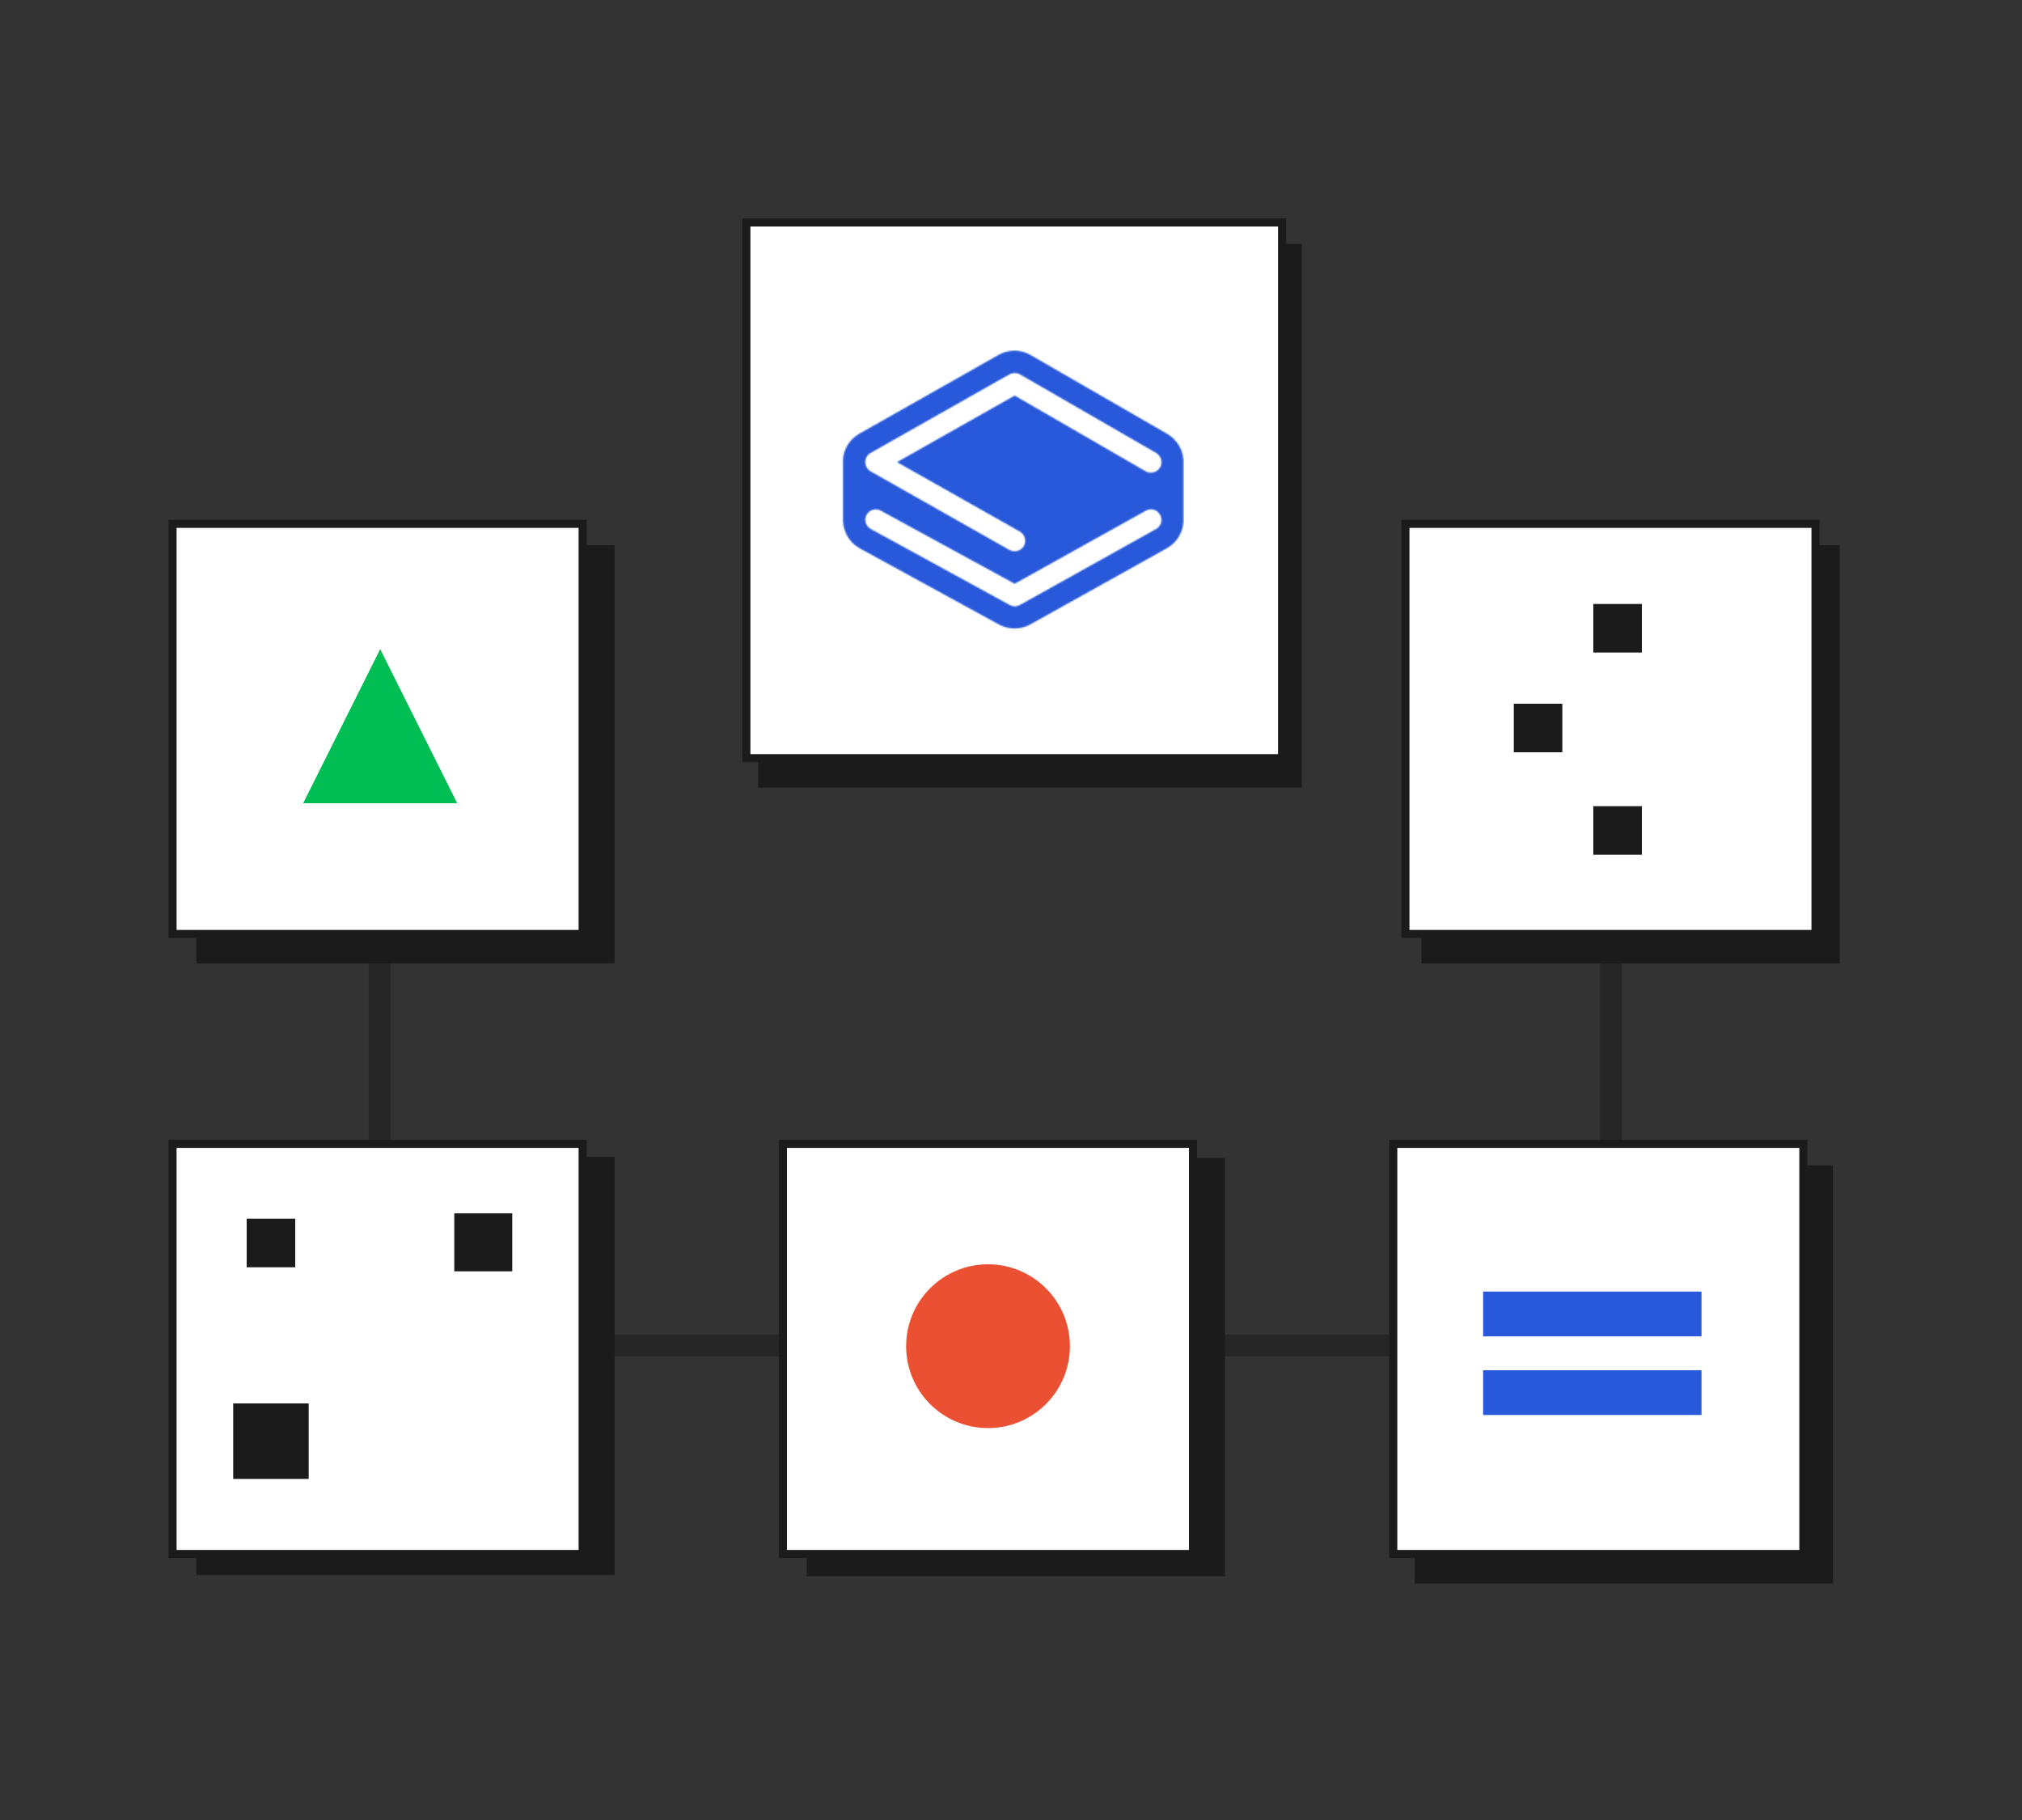 <?xml version="1.0" encoding="UTF-8"?>
<svg width="1500px" height="1350px" viewBox="0 0 1500 1350" version="1.1" xmlns="http://www.w3.org/2000/svg" xmlns:xlink="http://www.w3.org/1999/xlink">
    <rect x="0" y="0" width="1500" height="1350" fill="#333333" stroke="none"/>
    <title>feature</title>
    <defs>
        <path d="M224.888,118.746 L127.494,172.984 L28.156,118.746 C24.462,116.608 19.602,118.163 17.658,121.856 C15.52,125.55 17.075,130.41 20.768,132.354 L123.8,188.73 C126.133,190.091 129.049,190.091 131.382,188.73 L232.47,132.354 C236.164,130.216 237.524,125.55 235.386,121.856 C233.248,117.968 228.582,116.608 224.888,118.746 L224.888,118.746 Z M40.208,82.782 L127.494,33.404 L224.694,89.586 C228.388,91.724 233.248,90.364 235.386,86.67 C237.524,82.976 236.164,78.116 232.47,75.978 L131.382,17.658 C129.049,16.297 126.133,16.297 123.606,17.658 L20.574,75.978 C15.325,78.894 15.325,86.476 20.574,89.586 L123.606,147.906 C127.3,150.044 132.16,148.684 134.298,144.99 C136.436,141.296 135.076,136.436 131.382,134.298 L40.208,82.782 Z M0.162,123.606 L0.162,84.726 C-0.616,75.784 3.467,66.647 12.409,61.592 L115.441,3.272 C123.023,-1.004 132.16,-1.004 139.547,3.467 L240.635,61.787 C248.994,66.647 253.465,75.784 252.688,84.726 L252.688,123.606 C253.465,132.743 248.8,142.074 240.246,146.74 L139.158,203.116 C131.771,207.198 123.023,207.198 115.636,203.116 L12.604,146.74 C4.05,142.074 -0.421,132.937 0.162,123.606 Z" id="path-1"></path>
        <polygon id="path-3" points="0 0 1399.68 0 1399.68 995.328 0 995.328"></polygon>
    </defs>
    <g id="feature" stroke="none" stroke-width="1" fill="none" fill-rule="evenodd">
        <g id="Featured" transform="translate(125, 162)">
            <line x1="1127.7" y1="836.1" x2="60.3" y2="836.1" id="Line" stroke="#262626" stroke-width="16.2" stroke-linecap="square"></line>
            <line x1="156.6" y1="869.4" x2="156.6" y2="305.1" id="Line" stroke="#262626" stroke-width="16.2" stroke-linecap="square"></line>
            <line x1="1070.1" y1="869.4" x2="1070.1" y2="305.1" id="Line" stroke="#262626" stroke-width="16.2" stroke-linecap="square"></line>
            <rect id="Rectangle" fill="#1C1B1B" x="20.7" y="696.06" width="310.23" height="310.23"></rect>
            <rect id="Rectangle" fill="#1C1B1B" x="473.49" y="696.96" width="310.23" height="310.23"></rect>
            <rect id="Rectangle" fill="#1C1B1B" x="20.7" y="242.46" width="310.23" height="310.23"></rect>
            <rect id="Rectangle" fill="#1C1B1B" x="929.52" y="242.46" width="310.23" height="310.23"></rect>
            <rect id="Rectangle" fill="#1C1B1B" x="924.48" y="702.36" width="310.23" height="310.23"></rect>
            <rect id="Rectangle" stroke="#1C1B1B" stroke-width="6" fill="#FFFFFF" x="3" y="686.46" width="304.23" height="304.23"></rect>
            <rect id="Rectangle" stroke="#1C1B1B" stroke-width="6" fill="#FFFFFF" x="455.79" y="686.46" width="304.23" height="304.23"></rect>
            <rect id="Rectangle" stroke="#1C1B1B" stroke-width="6" fill="#FFFFFF" x="908.58" y="686.46" width="304.23" height="304.23"></rect>
            <rect id="Rectangle" stroke="#1C1B1B" stroke-width="6" fill="#FFFFFF" x="3" y="226.56" width="304.23" height="304.23"></rect>
            <polygon id="Triangle" fill="#01BE54" points="157.05 319.5 214.2 433.8 99.9 433.8"></polygon>
            <rect id="Rectangle" stroke="#1C1B1B" stroke-width="6" fill="#FFFFFF" x="917.58" y="226.56" width="304.23" height="304.23"></rect>
            <rect id="Rectangle" fill="#1C1B1B" x="1057" y="436" width="36" height="36"></rect>
            <rect id="Rectangle" fill="#1C1B1B" x="1057" y="286" width="36" height="36"></rect>
            <rect id="Rectangle" fill="#1C1B1B" x="998" y="360" width="36" height="36"></rect>
            <circle id="Oval" fill="#EC5033" cx="607.95" cy="836.55" r="60.75"></circle>
            <rect id="Rectangle" fill="#1C1B1B" x="437.4" y="18.9" width="403.38" height="403.38"></rect>
            <rect id="Rectangle" fill="#2859DA" x="975.24" y="854.37" width="162" height="33.21"></rect>
            <rect id="Rectangle" fill="#2859DA" x="975.24" y="796.05" width="162" height="33.21"></rect>
            <rect id="Rectangle" stroke="#1C1B1B" stroke-width="6" fill="#FFFFFF" x="428.7" y="3" width="397.38" height="397.38"></rect>
            <g id="logo" transform="translate(500.22, 98.01)">
                <mask id="mask-2" fill="white">
                    <use xlink:href="#path-1"></use>
                </mask>
                <g id="Shape"></g>
                <g id="Clipped" mask="url(#mask-2)">
                    <g transform="translate(-103.842, -572.346)">
                        <mask id="mask-4" fill="white">
                            <use xlink:href="#path-3"></use>
                        </mask>
                        <g id="Path" stroke="none" fill="none"></g>
                        <polygon id="Path" stroke="none" fill="#2859DA" fill-rule="nonzero" mask="url(#mask-4)" points="99.144 567.648 361.584 567.648 361.584 783.432 99.144 783.432"></polygon>
                    </g>
                </g>
            </g>
        </g>
        <rect id="Rectangle" fill="#1C1B1B" x="183" y="904" width="36" height="36"></rect>
        <rect id="Rectangle" fill="#1C1B1B" x="173" y="1041" width="56" height="56"></rect>
        <rect id="Rectangle" fill="#1C1B1B" x="337" y="900" width="43" height="43"></rect>
    </g>
</svg>